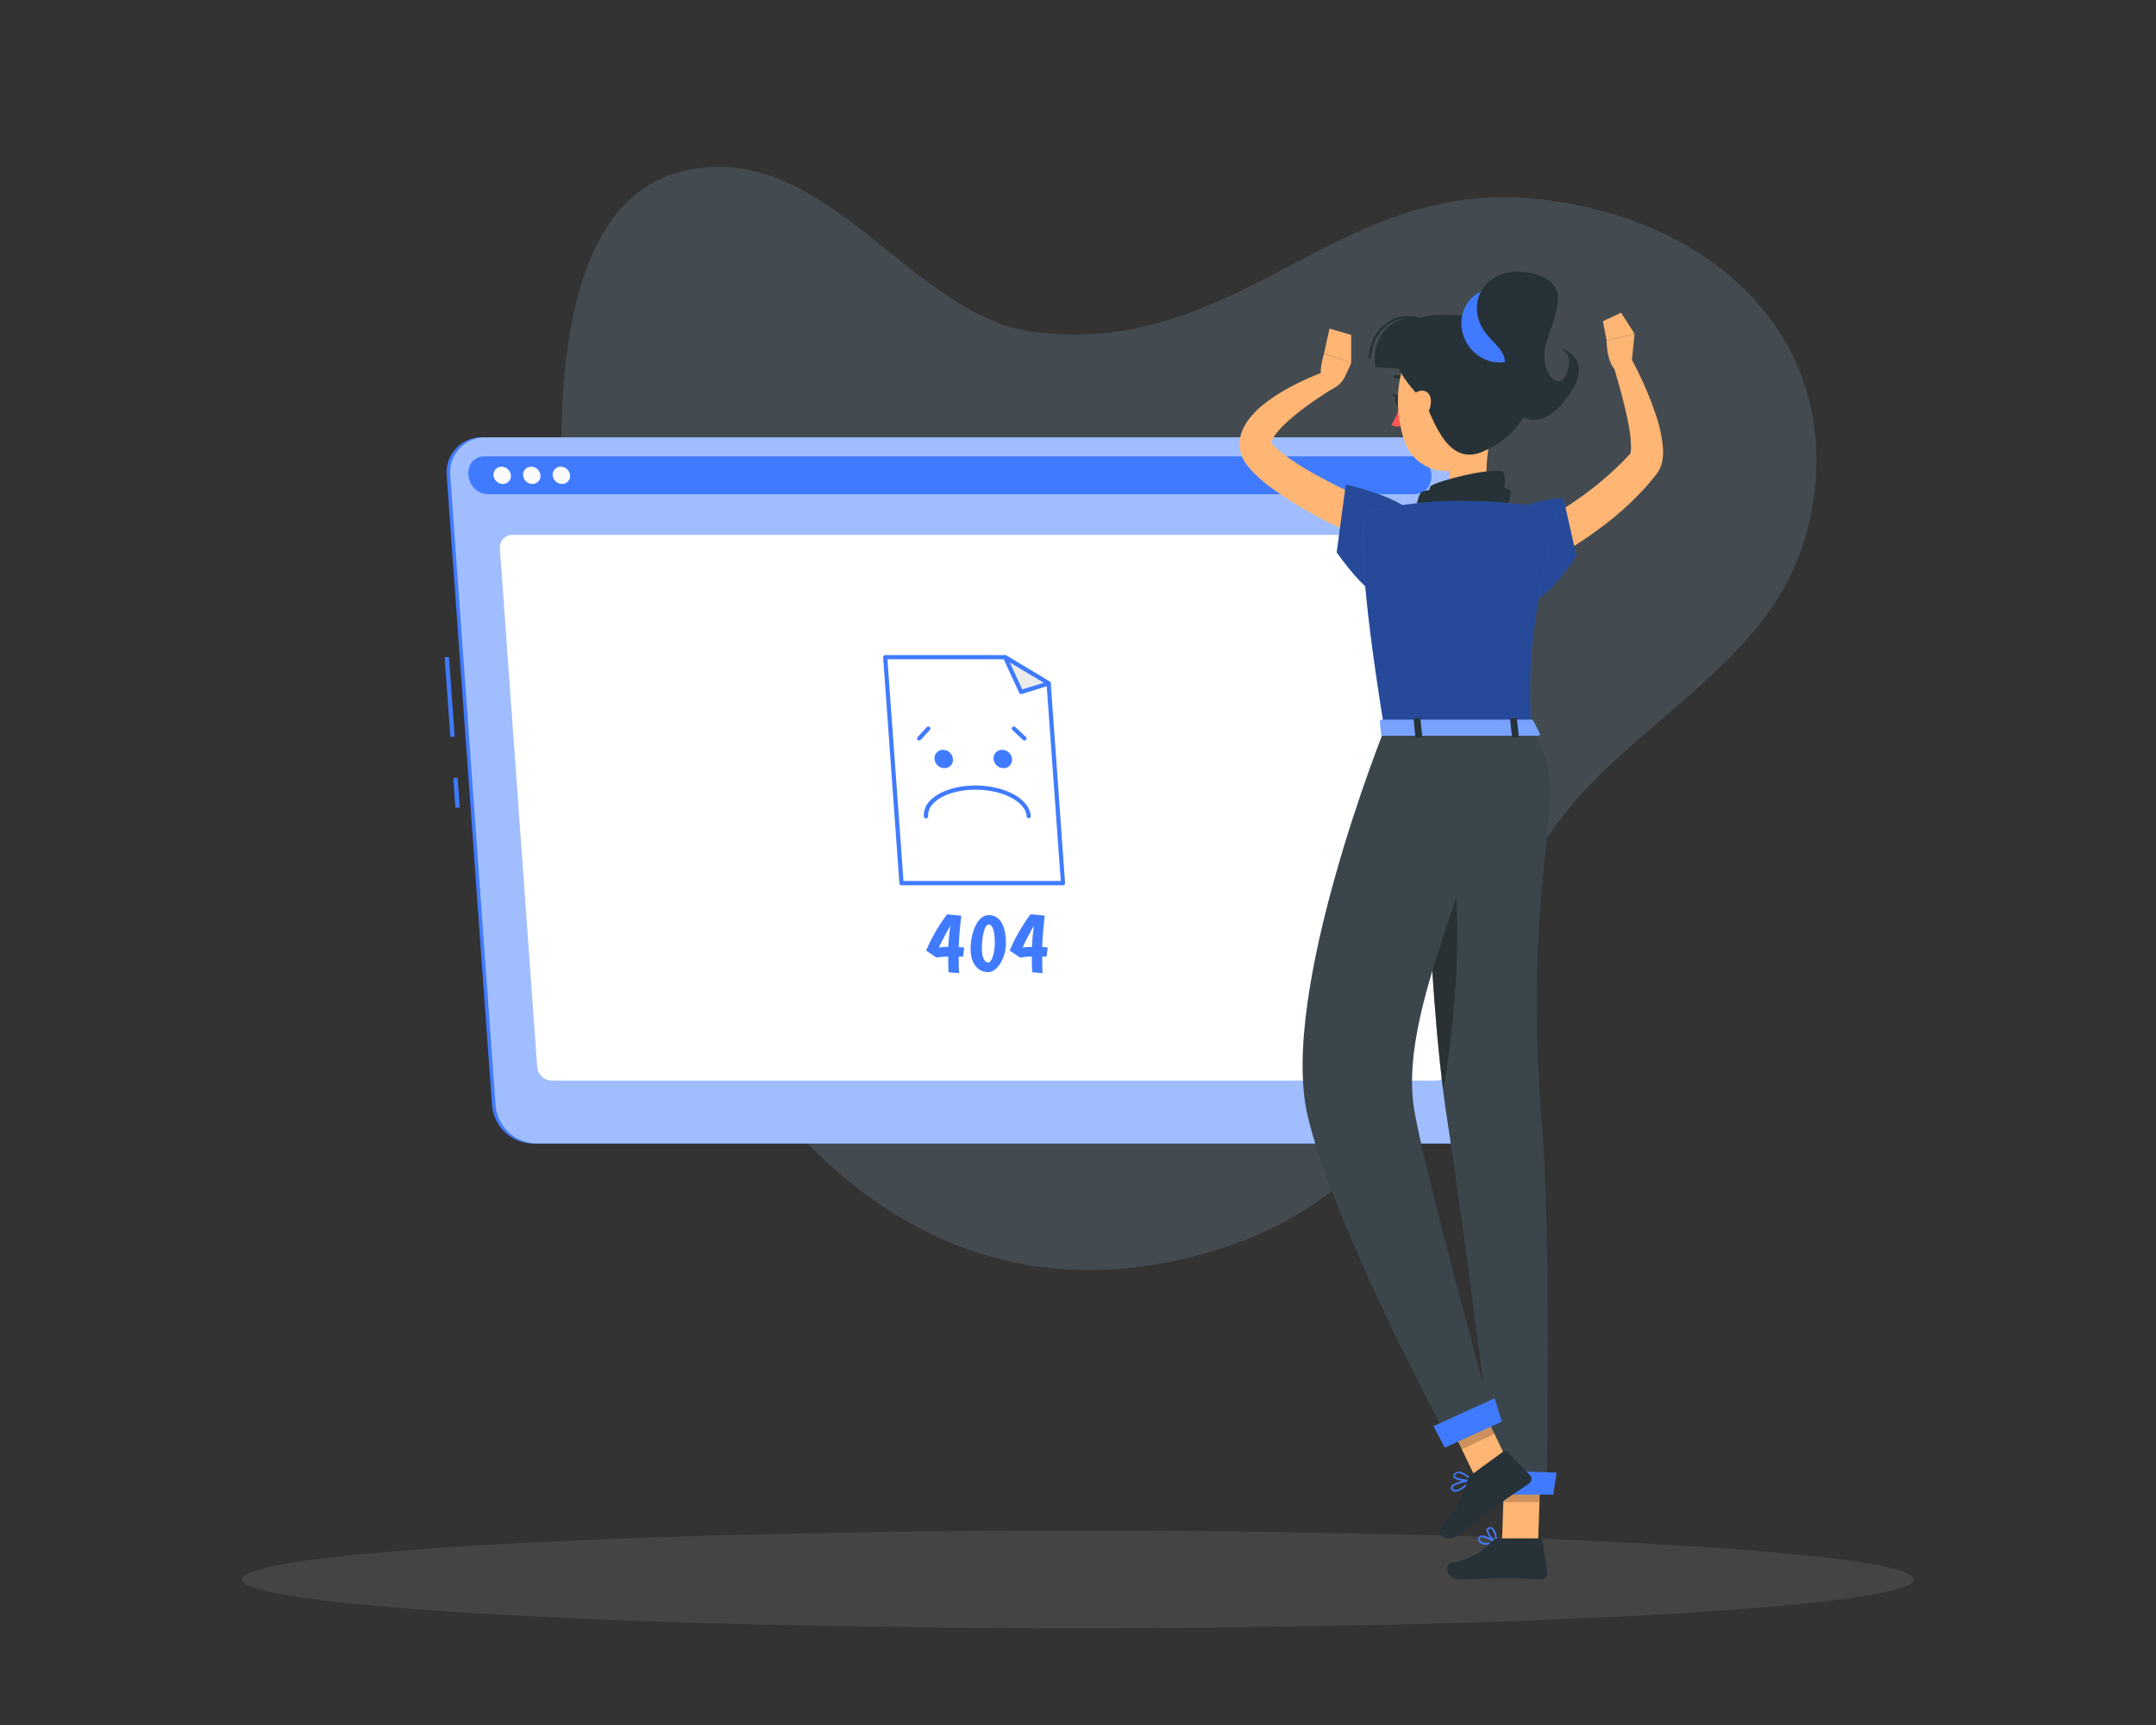 <svg xmlns="http://www.w3.org/2000/svg" viewBox="0 0 500 400"><rect x="0" y="0" width="500" height="400" fill="#333333" stroke="none"/><title>notfound</title><path d="M240.47,77.1c48.1,5.38,69.22-36.32,116.88-30.86,42.54,4.87,71.88,35.18,61.95,76-8.81,36.24-50.81,47.61-65.74,81.56-15.83,36-28.1,74.79-75.9,87.32-93.85,24.6-139.44-90.88-145.83-157.21-2.45-25.46-6.73-86.33,26.5-94.21C191.79,31.76,211,73.8,240.47,77.1Z" style="fill:#a1d9ff;opacity:0.15"/><ellipse cx="250" cy="366.24" rx="193.89" ry="11.32" style="fill:#c1c1c1;opacity:0.12"/><rect x="103.78" y="152.37" width="1" height="18.49" transform="translate(-11.34 7.91) rotate(-4.12)" style="fill:#407bff"/><rect x="105.38" y="180.35" width="1" height="6.96" transform="translate(-12.94 8.08) rotate(-4.12)" style="fill:#407bff"/><path d="M337.71,265.16H123.55a9.65,9.65,0,0,1-9.44-8.81L103.59,110.22a8.11,8.11,0,0,1,8.17-8.81H325.92a9.65,9.65,0,0,1,9.44,8.81l10.52,146.13A8.11,8.11,0,0,1,337.71,265.16Z" style="fill:#407bff"/><path d="M338.53,265.16H124.37a9.65,9.65,0,0,1-9.44-8.81L104.41,110.22a8.11,8.11,0,0,1,8.17-8.81H326.74a9.65,9.65,0,0,1,9.44,8.81L346.7,256.35A8.11,8.11,0,0,1,338.53,265.16Z" style="fill:#407bff"/><path d="M338.53,265.16H124.37a9.65,9.65,0,0,1-9.44-8.81L104.41,110.22a8.11,8.11,0,0,1,8.17-8.81H326.74a9.65,9.65,0,0,1,9.44,8.81L346.7,256.35A8.11,8.11,0,0,1,338.53,265.16Z" style="fill:#fff;opacity:0.5"/><path d="M327.06,105.82H112.9l-.72,0c-5.47.45-4.36,8.78,1.17,8.78H327.87c5.53,0,5.44-8.33-.1-8.78Z" style="fill:#407bff"/><path d="M118.48,110.22a1.85,1.85,0,0,1-1.87,2,2.2,2.2,0,0,1-2.16-2,1.85,1.85,0,0,1,1.87-2A2.2,2.2,0,0,1,118.48,110.22Z" style="fill:#fafafa"/><path d="M125.35,110.22a1.85,1.85,0,0,1-1.87,2,2.2,2.2,0,0,1-2.16-2,1.85,1.85,0,0,1,1.87-2A2.2,2.2,0,0,1,125.35,110.22Z" style="fill:#fafafa"/><path d="M132.21,110.22a1.85,1.85,0,0,1-1.87,2,2.21,2.21,0,0,1-2.16-2,1.85,1.85,0,0,1,1.87-2A2.2,2.2,0,0,1,132.21,110.22Z" style="fill:#fafafa"/><path d="M332.85,250.58H128a3.49,3.49,0,0,1-3.42-3.19l-8.65-120.17a2.93,2.93,0,0,1,3-3.19h204.9a3.49,3.49,0,0,1,3.42,3.19l8.65,120.17A2.93,2.93,0,0,1,332.85,250.58Z" style="fill:#fff"/><polygon points="246.53 204.8 243.19 158.48 233.09 152.4 205.28 152.4 209.06 204.8 246.53 204.8" style="fill:#fff"/><path d="M246.53,205.28H209.06a.48.48,0,0,1-.48-.45l-3.77-52.4a.48.48,0,0,1,.48-.52h27.8a.49.49,0,0,1,.25.07l10.11,6.08a.49.49,0,0,1,.23.38L247,204.76a.48.48,0,0,1-.48.52Zm-37-1H246l-3.28-45.55L233,152.88H205.8Z" style="fill:#407bff"/><polygon points="243.19 158.48 233.09 152.4 236.8 160.46 243.19 158.48" style="fill:#ebebeb"/><path d="M236.8,160.94a.49.49,0,0,1-.44-.28l-3.71-8.06a.48.48,0,0,1,.69-.62l10.11,6.08a.48.48,0,0,1-.11.88l-6.4,2Zm-2.61-7.32,2.88,6.24,5-1.53Z" style="fill:#407bff"/><path d="M221,176a1.94,1.94,0,0,1-2,2.12,2.31,2.31,0,0,1-2.27-2.12,1.94,1.94,0,0,1,2-2.12A2.31,2.31,0,0,1,221,176Z" style="fill:#407bff"/><path d="M234.7,176a1.94,1.94,0,0,1-2,2.12,2.31,2.31,0,0,1-2.27-2.12,1.94,1.94,0,0,1,2-2.12A2.31,2.31,0,0,1,234.7,176Z" style="fill:#407bff"/><path d="M238.58,189.74a.48.48,0,0,1-.48-.45c-.25-3.4-5.58-6.17-11.9-6.17-4.18,0-7.94,1.24-9.81,3.25a3.74,3.74,0,0,0-1.14,2.86.48.48,0,0,1-1,.07,4.73,4.73,0,0,1,1.4-3.59c2-2.19,6.07-3.56,10.52-3.56,6.93,0,12.58,3.11,12.87,7.07a.48.48,0,0,1-.45.52Z" style="fill:#407bff"/><path d="M213.17,171.72a.48.48,0,0,1-.36-.81l2.12-2.29a.48.48,0,1,1,.71.66l-2.12,2.29A.48.48,0,0,1,213.17,171.72Z" style="fill:#407bff"/><path d="M237.58,171.72a.48.48,0,0,1-.33-.13l-2.45-2.29a.48.48,0,0,1,.66-.71l2.45,2.29a.48.48,0,0,1-.33.84Z" style="fill:#407bff"/><path d="M220,225.46c-.08-1.14-.1-2.5-.1-3.66a24.68,24.68,0,0,0-2.74.24l-2.38-1.62a40.18,40.18,0,0,1,4.86-8.4l3.3.32s-.48,3.76-.6,7.26l1.28.12-.28,2.1h-1c0,1.22,0,2.6.1,3.84Zm-.08-5.88c.1-1.92.28-3.6.48-4.94-1.06,1.84-2.18,4-2.64,5.08A15.66,15.66,0,0,1,219.95,219.58Z" style="fill:#407bff"/><path d="M229.29,212.2c2.9,0,4,3,4,6.5s-2.06,6.72-4.08,6.72c-2.6,0-4.12-2.2-4.12-5.4C225.11,216.36,226.61,212.2,229.29,212.2Zm-.06,11c.72,0,1.48-2.16,1.48-4.52s-.38-4.3-1.42-4.3-1.58,3-1.58,5.62C227.71,221.9,228.27,223.22,229.23,223.22Z" style="fill:#407bff"/><path d="M239.39,225.46c-.08-1.14-.1-2.5-.1-3.66a24.68,24.68,0,0,0-2.74.24l-2.38-1.62A40.18,40.18,0,0,1,239,212l3.3.32s-.48,3.76-.6,7.26l1.28.12-.28,2.1h-1c0,1.22,0,2.6.1,3.84Zm-.08-5.88c.1-1.92.28-3.6.48-4.94-1.06,1.84-2.18,4-2.64,5.08A15.66,15.66,0,0,1,239.31,219.58Z" style="fill:#407bff"/><path d="M353.69,123.08c.89-.45,2-1,2.94-1.57s2-1.13,3-1.72c2-1.21,3.93-2.4,5.81-3.72a77,77,0,0,0,10.51-8.65c.42-.38.77-.81,1.16-1.21l.57-.61.29-.31.14-.15s0,0,0,0l0,0c-.14.27,0,.19,0-.07a5.44,5.44,0,0,0,.14-1.09,29.94,29.94,0,0,0-.73-6.32c-.89-4.49-2.24-9.1-3.57-13.62l3.89-1.7A82,82,0,0,1,383.94,96a31.91,31.91,0,0,1,1.72,7.89,12.2,12.2,0,0,1-.08,2.51,7.62,7.62,0,0,1-1.22,3.28l-.17.23-.13.17-.15.19-.31.37-.62.75c-.42.49-.81,1-1.26,1.48A71.1,71.1,0,0,1,370.35,123c-2,1.49-4.12,2.9-6.28,4.19q-1.62,1-3.28,1.89c-1.12.62-2.19,1.17-3.47,1.77Z" style="fill:#ffb573"/><path d="M344.79,358.18a10.17,10.17,0,0,0,2.21-.3.2.2,0,0,0,.06-.36c-.29-.19-2.83-1.83-3.81-1.39a.68.68,0,0,0-.39.56,1.13,1.13,0,0,0,.33,1.05A2.4,2.4,0,0,0,344.79,358.18Zm1.65-.58c-1.46.29-2.55.24-3-.15a.75.75,0,0,1-.2-.71.28.28,0,0,1,.17-.25C343.94,356.26,345.41,357,346.44,357.6Z" style="fill:#407bff"/><path d="M347,357.88l.1,0a.2.2,0,0,0,.1-.17c0-.1,0-2.51-.92-3.32a1,1,0,0,0-.84-.27.69.69,0,0,0-.67.55c-.19.94,1.33,2.75,2.13,3.2Zm-1.43-3.4a.64.64,0,0,1,.44.17,4.53,4.53,0,0,1,.78,2.64c-.8-.64-1.75-2-1.63-2.57,0-.09.07-.21.33-.24Z" style="fill:#407bff"/><path d="M346.22,98.07c-1,5-3,15,.45,18.35,0,0-1.36,5-10.59,5-10.16,0-4.85-5-4.85-5,5.54-1.32,5.4-5.44,4.43-9.3Z" style="fill:#ffb573"/><path d="M329.28,118.42c-1.59.22-.24-3.91.41-4.34,1.5-1,20.85-2.39,20.73,0-.08,1-.55,3-1.4,3.65S343.2,116.34,329.28,118.42Z" style="fill:#263238"/><path d="M332.44,117c-1.27.43-1.15-3.73-.71-4.23,1-1.16,16.66-5.18,17.13-2.91.18,1,.27,2.95-.27,3.71S343.44,113.11,332.44,117Z" style="fill:#263238"/><path d="M326.61,89.11a.4.4,0,0,1-.33-.14,3.16,3.16,0,0,0-2.59-1.23.4.4,0,0,1-.09-.79,3.94,3.94,0,0,1,3.29,1.51.4.4,0,0,1-.28.65Z" style="fill:#263238"/><path d="M324.67,94a18,18,0,0,1-2,4.53,2.91,2.91,0,0,0,2.44.21Z" style="fill:#ff5652"/><ellipse cx="324.36" cy="92.86" rx="0.8" ry="1.22" transform="translate(-7.53 32.19) rotate(-5.62)" style="fill:#263238"/><path d="M324.44,91.67l-1.66-.31S323.73,92.54,324.44,91.67Z" style="fill:#263238"/><polygon points="356.7 357.69 348.32 357.69 348.98 338.29 357.36 338.29 356.7 357.69" style="fill:#ffb573"/><path d="M347.66,356.72h9.41a.66.66,0,0,1,.67.57l1.07,7.45a1.35,1.35,0,0,1-1.34,1.49c-3.28-.06-4.86-.25-9-.25-2.55,0-6.27.26-9.78.26s-3.7-3.48-2.24-3.79c6.56-1.41,7.6-3.36,9.81-5.22A2.19,2.19,0,0,1,347.66,356.72Z" style="fill:#263238"/><g style="opacity:0.2"><polygon points="357.36 338.29 348.98 338.29 348.64 348.29 357.02 348.29 357.36 338.29"/></g><path d="M323.37,128a164.23,164.23,0,0,1-15-6.75,90.74,90.74,0,0,1-14.4-8.77,33,33,0,0,1-3.42-3.07c-.28-.3-.56-.58-.83-.92a13.05,13.05,0,0,1-.88-1.13,8,8,0,0,1-1.34-3.61,8.13,8.13,0,0,1,.49-3.62,11,11,0,0,1,1.41-2.61A18.63,18.63,0,0,1,292.74,94a41.92,41.92,0,0,1,7.3-4.67c1.24-.66,2.5-1.25,3.78-1.8s2.54-1.07,3.91-1.54l1.78,3.85c-4.36,2.75-8.88,5.77-12.2,9.16a13.71,13.71,0,0,0-2,2.49c-.48.79-.47,1.38-.39,1.33s0,0,.14.1l.4.43c.15.18.36.36.55.55a25.49,25.49,0,0,0,2.7,2.17,64.31,64.31,0,0,0,6.43,4c2.25,1.25,4.57,2.45,6.94,3.59,4.71,2.26,9.6,4.43,14.39,6.41Z" style="fill:#ffb573"/><path d="M312,87.15l1.39-3L307.06,82s-2,5.9.38,8.63h0A6,6,0,0,0,312,87.15Z" style="fill:#ffb573"/><polygon points="313.35 77.66 308.32 76.2 307.06 81.96 313.35 84.15 313.35 77.66" style="fill:#ffb573"/><path d="M378.35,84.44l.73-7-6.49,1.52s-.1,6.58,3.34,7.63Z" style="fill:#ffb573"/><polygon points="375.96 72.51 371.73 74.48 372.6 78.95 379.08 77.42 375.96 72.51" style="fill:#ffb573"/><path d="M347.54,88.25c.31,8.31.61,11.82-3.14,16.47-5.65,7-15.92,5.55-18.7-2.5-2.5-7.24-2.58-19.61,5.18-23.69A11.34,11.34,0,0,1,347.54,88.25Z" style="fill:#ffb573"/><path d="M343.92,104.71c8.16-3.52,13.52-11,11.25-22.57C353,71,345.51,69.92,342.41,72.22S331.58,71.09,326.94,75c-8,6.76-.44,14,3.52,18.37C332.82,98.22,335.92,108.16,343.92,104.71Z" style="fill:#263238"/><ellipse cx="347.34" cy="75.44" rx="8.27" ry="8.77" transform="translate(18.67 210.75) rotate(-34.63)" style="fill:#407bff"/><path d="M342.65,73c-1.18-6.7,5.16-11.86,13.64-9.37s4,10,2.25,16,2.82,11.71,4.73,7.15-1.3-6-1.3-6,9,2.33.64,12.48-15.93-1.06-13.88-7.67C350.39,80.28,343.77,79.33,342.65,73Z" style="fill:#263238"/><path d="M334.18,75.53c-3.87-2-10.42-3.65-14.15,2.62-1.76,3-1.08,7-1.08,7l11.39.76Z" style="fill:#263238"/><path d="M317.61,83.18h0a.25.25,0,0,1-.23-.26c0-.17.29-4.19,2.71-6.72,5.87-6.1,12.75-1,14.72.66a.25.25,0,1,1-.33.38c-1.88-1.62-8.47-6.47-14-.69-2.3,2.39-2.57,6.36-2.58,6.4A.25.25,0,0,1,317.61,83.18Z" style="fill:#263238"/><path d="M331.85,93a6.92,6.92,0,0,1-1.66,4.28c-1.38,1.62-3,.82-3.33-1-.33-1.61,0-4.4,1.74-5.37S331.87,91.18,331.85,93Z" style="fill:#ffb573"/><path d="M330.05,169.12s.53,58.14,5.58,90.54c4.07,26.17,11.61,86.69,11.61,86.69h11.42s1.12-58.42-1-84.31c-5.23-65.5,8.27-77.74-2.63-92.93Z" style="fill:#263238"/><path d="M330.05,169.12s.53,58.14,5.58,90.54c4.07,26.17,11.61,86.69,11.61,86.69h11.42s1.12-58.42-1-84.31c-5.23-65.5,8.27-77.74-2.63-92.93Z" style="fill:#fff;opacity:0.1"/><path d="M336.06,195.5c4,17.55.81,45.19-1.38,57.36-2.32-18.48-3.49-42.43-4.07-60C332.68,189.52,334.64,189.3,336.06,195.5Z" style="opacity:0.3"/><polygon points="345.68 346.58 360.23 346.58 360.99 341.48 345.6 340.96 345.68 346.58" style="fill:#407bff"/><path d="M349.83,120c1.37-2.72,8.72-4.43,12.75-4.43l3,13.36s-8,11.89-11.34,10.63C350.31,138.12,346.9,125.87,349.83,120Z" style="fill:#407bff"/><path d="M349.83,120c1.37-2.72,8.72-4.43,12.75-4.43l3,13.36s-8,11.89-11.34,10.63C350.31,138.12,346.9,125.87,349.83,120Z" style="opacity:0.4"/><path d="M341.35,343.31a.2.2,0,0,0-.2-.3c-.42.06-4.12.65-4.62,1.71a.64.64,0,0,0,0,.62,1.1,1.1,0,0,0,.86.57c1.21.13,3-1.56,3.9-2.57Zm-4.44,1.54c.34-.56,2.26-1.08,3.72-1.35-1.32,1.34-2.48,2.09-3.16,2a.71.71,0,0,1-.56-.38.25.25,0,0,1,0-.25Z" style="fill:#407bff"/><path d="M341.35,343.31l0,0a.2.2,0,0,0,0-.19c-.06-.07-1.55-1.78-2.91-1.87a1.44,1.44,0,0,0-1.09.37c-.41.37-.38.69-.27.89.43.86,3.09,1.16,4.17.93A.2.2,0,0,0,341.35,343.31Zm-3.92-1.26a.83.83,0,0,1,.16-.18,1,1,0,0,1,.8-.27,4.59,4.59,0,0,1,2.38,1.46c-1.19.1-3.11-.26-3.37-.78A.22.22,0,0,1,337.44,342.05Z" style="fill:#407bff"/><polygon points="350.08 339.76 342.42 343.17 339.01 336.06 334.55 326.76 334.02 325.68 341.68 322.27 342.27 323.49 346.59 332.5 350.08 339.76" style="fill:#ffb573"/><polygon points="346.59 332.5 339.01 336.06 334.55 326.76 342.27 323.49 346.59 332.5" style="opacity:0.2"/><path d="M321.07,169.12S296.6,230,303.23,258.6c6,25.89,32.5,74.92,32.5,74.92L346,328.38s-16.39-59.19-18.17-72c-3.46-25,18.78-60.33,18.78-87.21Z" style="fill:#263238"/><path d="M321.07,169.12S296.6,230,303.23,258.6c6,25.89,32.5,74.92,32.5,74.92L346,328.38s-16.39-59.19-18.17-72c-3.46-25,18.78-60.33,18.78-87.21Z" style="fill:#fff;opacity:0.1"/><path d="M341.06,342.1l7.61-5.54a.66.66,0,0,1,.88.07l5.25,5.39a1.35,1.35,0,0,1-.21,2c-2.69,1.88-4.08,2.66-7.42,5.09-2.06,1.5-6.16,4.81-9,6.88s-5-.63-4-1.75c4.48-5,5.42-8.1,6.11-10.9A2.19,2.19,0,0,1,341.06,342.1Z" style="fill:#263238"/><polygon points="335.07 335.69 348.3 329.64 346.61 324.25 332.44 330.71 335.07 335.69" style="fill:#407bff"/><path d="M327.56,119.36c-1.1-2.84-10.66-6-15.45-7L310,128.08s7.83,11.26,11.27,10.32C325.33,137.31,329.92,125.45,327.56,119.36Z" style="fill:#407bff"/><path d="M327.56,119.36c-1.1-2.84-10.66-6-15.45-7L310,128.08s7.83,11.26,11.27,10.32C325.33,137.31,329.92,125.45,327.56,119.36Z" style="opacity:0.4"/><path d="M317.07,118.57s-4,1.41,4,50.56h34c-.57-13.85-.59-22.38,6-50.8a100.38,100.38,0,0,0-14.45-1.9,108.22,108.22,0,0,0-15.45,0C324.59,117,317.07,118.57,317.07,118.57Z" style="fill:#407bff"/><path d="M317.07,118.57s-4,1.41,4,50.56h34c-.57-13.85-.59-22.38,6-50.8a100.38,100.38,0,0,0-14.45-1.9,108.22,108.22,0,0,0-15.45,0C324.59,117,317.07,118.57,317.07,118.57Z" style="opacity:0.4"/><path d="M355.6,167.13l1.53,3c.12.24-.16.48-.55.48H320.9c-.31,0-.56-.15-.58-.34l-.31-3c0-.21.24-.39.58-.39H355A.62.62,0,0,1,355.6,167.13Z" style="fill:#407bff"/><path d="M355.6,167.13l1.53,3c.12.24-.16.48-.55.48H320.9c-.31,0-.56-.15-.58-.34l-.31-3c0-.21.24-.39.58-.39H355A.62.62,0,0,1,355.6,167.13Z" style="fill:#fff;opacity:0.3"/><path d="M351,171h.92c.18,0,.32-.09.31-.21l-.43-4c0-.12-.17-.21-.36-.21h-.92c-.18,0-.32.09-.31.21l.43,4C350.63,170.88,350.79,171,351,171Z" style="fill:#263238"/><path d="M328.61,171h.92c.18,0,.32-.09.31-.21l-.43-4c0-.12-.17-.21-.36-.21h-.92c-.18,0-.32.09-.31.21l.43,4C328.26,170.88,328.42,171,328.61,171Z" style="fill:#263238"/></svg>